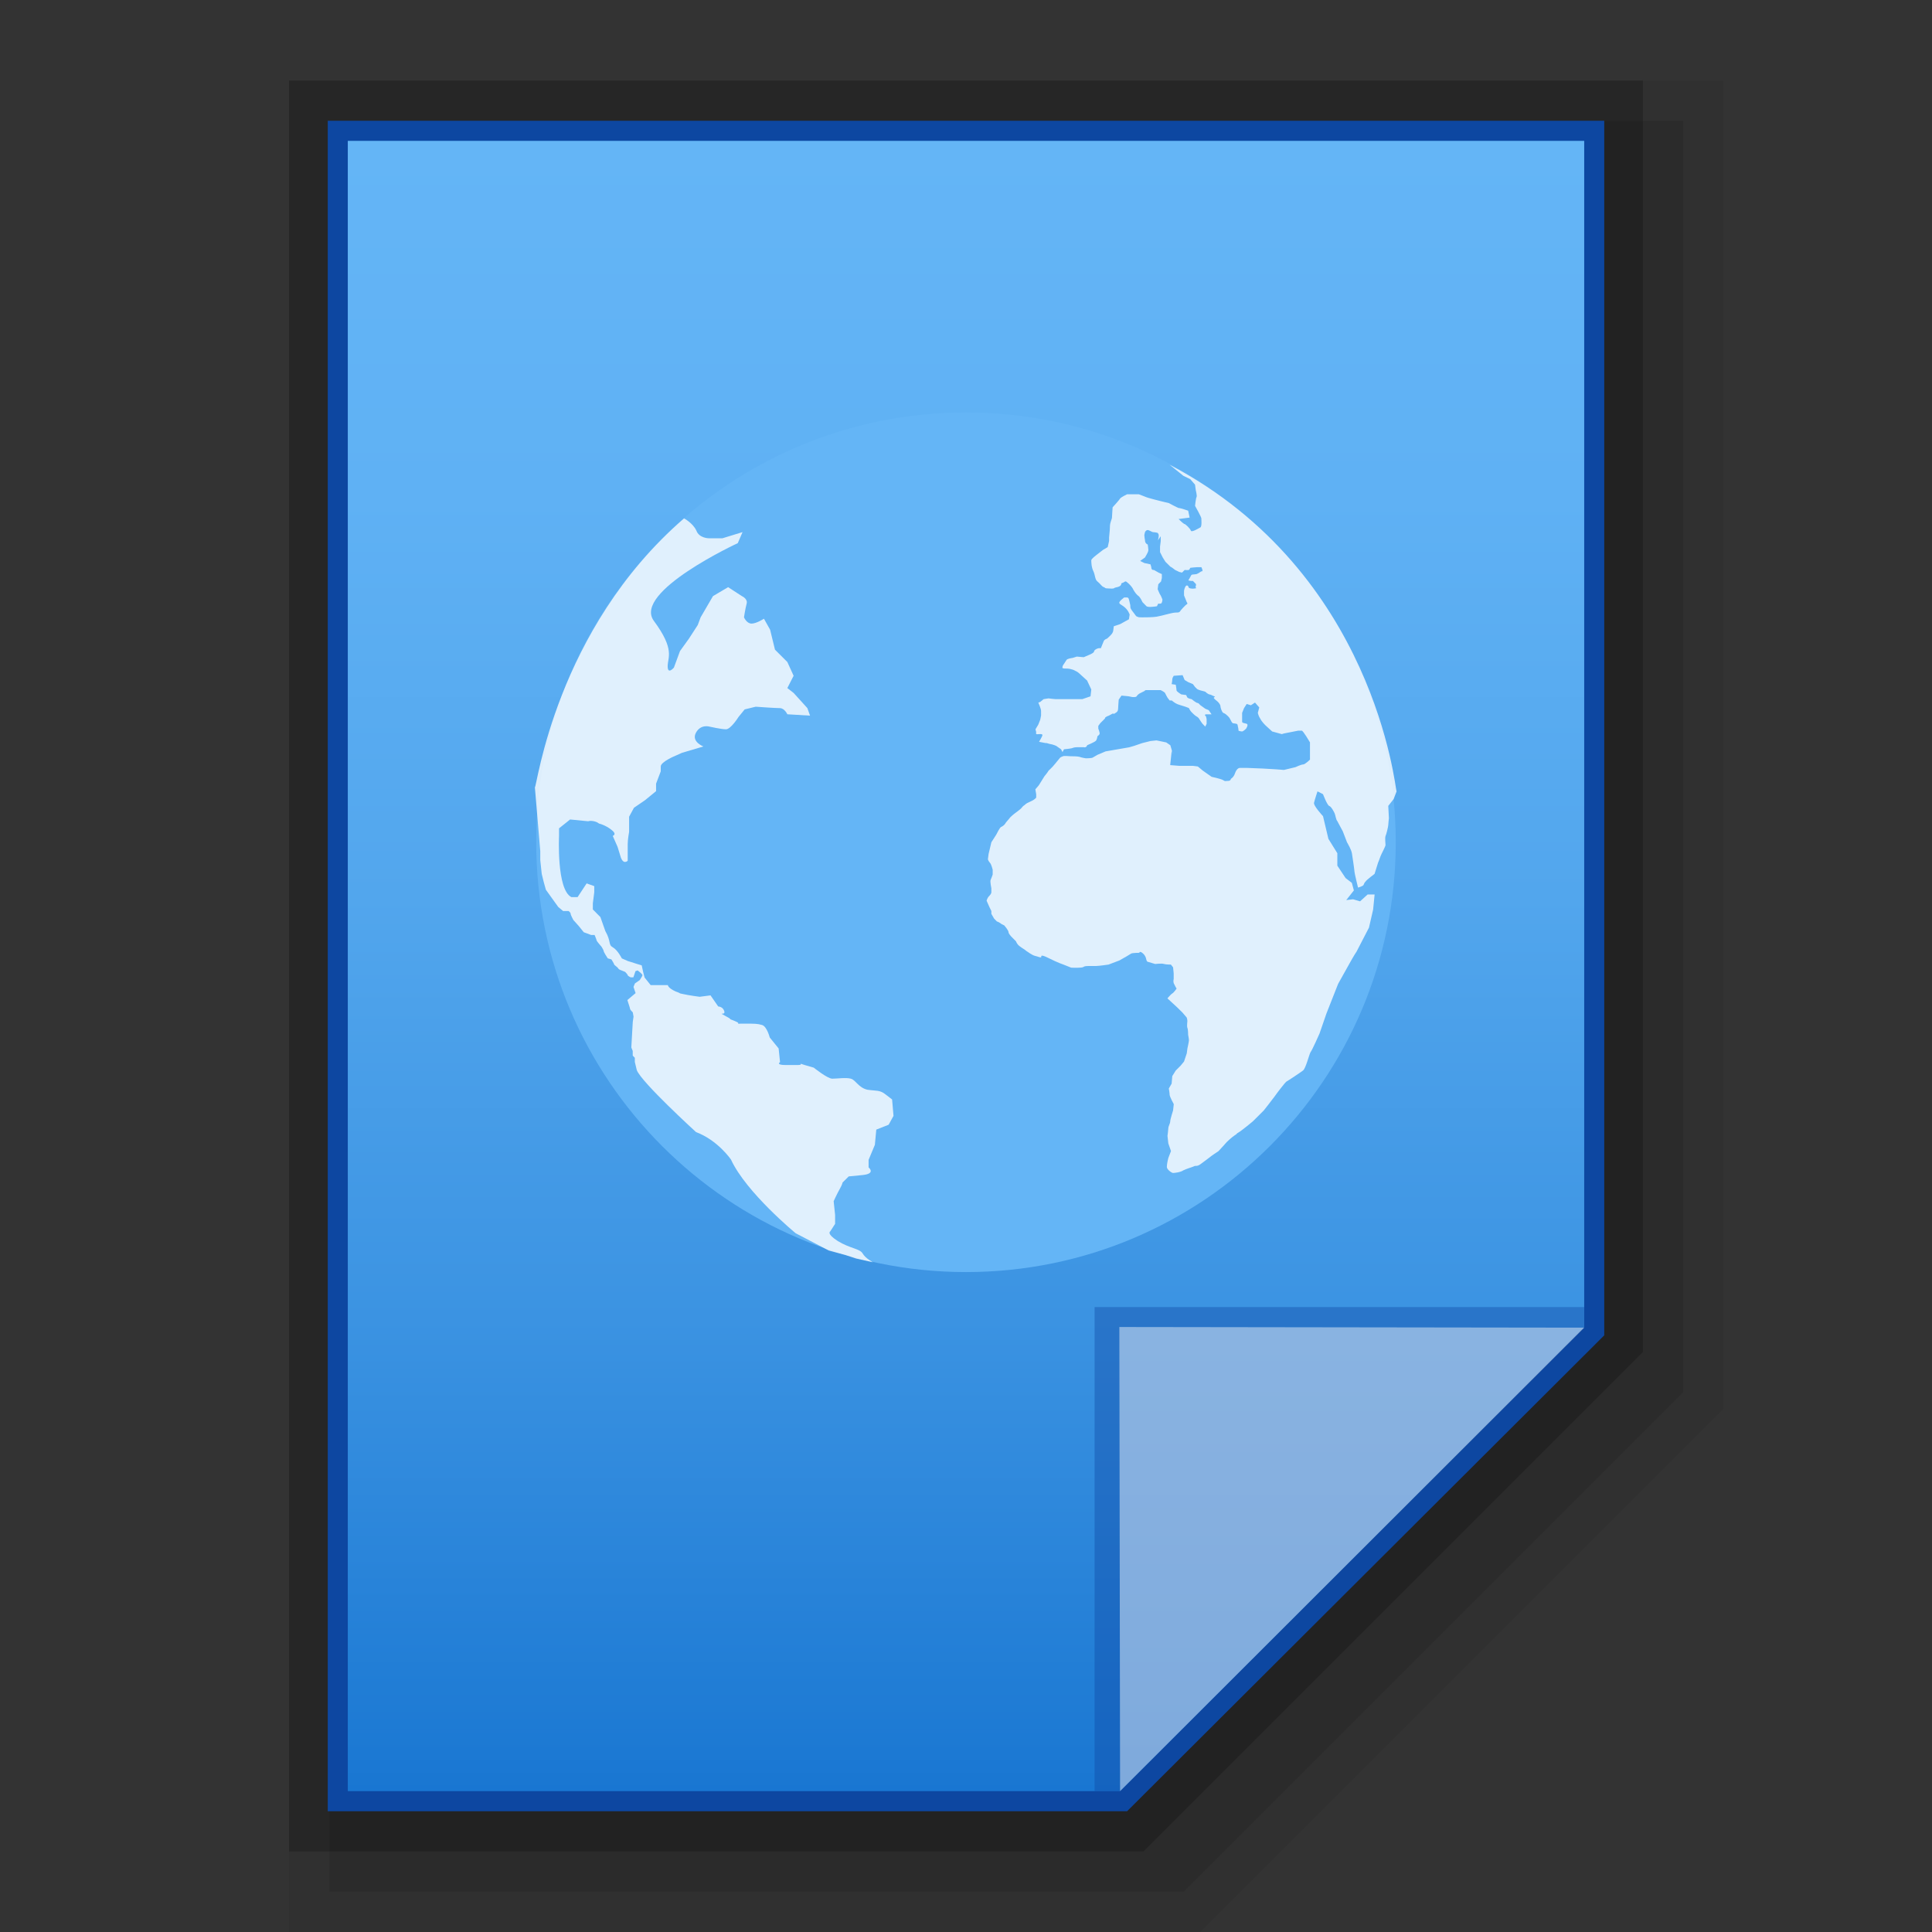 <?xml version="1.0" encoding="utf-8"?>
<!-- Generator: Adobe Illustrator 16.0.0, SVG Export Plug-In . SVG Version: 6.00 Build 0)  -->
<!DOCTYPE svg PUBLIC "-//W3C//DTD SVG 1.1//EN" "http://www.w3.org/Graphics/SVG/1.1/DTD/svg11.dtd">
<svg version="1.1" id="图层_1" xmlns="http://www.w3.org/2000/svg" xmlns:xlink="http://www.w3.org/1999/xlink" x="0px" y="0px"
	 width="48px" height="48px" viewBox="0 0 48 48" enable-background="new 0 0 48 48" xml:space="preserve">
<rect x="0" y="0" width="48" height="48" fill="#333333" stroke="none"/>
<polygon opacity="0.06" enable-background="new    " points="7.181,48 7.181,2 42.818,2 42.818,35.003 29.82,48 "/>
<polygon opacity="0.1" enable-background="new    " points="8.181,47 8.181,3 41.818,3 41.818,34.589 29.407,47 "/>
<polygon opacity="0.2" enable-background="new    " points="7.181,46 7.181,2 40.818,2 40.818,33.589 28.408,46 "/>
<polygon fill="#0D47A1" points="8.143,45 8.143,3 39.857,3 39.857,33.176 28.002,45 "/>
<g>
	<g>
		<g>
			
				<linearGradient id="SVGID_1_" gradientUnits="userSpaceOnUse" x1="107.199" y1="861.301" x2="107.199" y2="820.301" gradientTransform="matrix(1 0 0 1 -83.2 -816.801)">
				<stop  offset="0" style="stop-color:#1976D2"/>
				<stop  offset="0.023" style="stop-color:#1C79D3"/>
				<stop  offset="0.286" style="stop-color:#3B93E2"/>
				<stop  offset="0.542" style="stop-color:#52A6ED"/>
				<stop  offset="0.784" style="stop-color:#5FB1F4"/>
				<stop  offset="1" style="stop-color:#64B5F6"/>
			</linearGradient>
			<polygon fill="url(#SVGID_1_)" points="8.641,44.5 8.641,3.5 39.359,3.5 39.359,32.969 27.828,44.5 			"/>
		</g>
		<polygon fill="#0D47A1" fill-opacity="0.39" points="39.359,32.969 39.359,32.473 27.195,32.473 27.195,44.5 27.828,44.5 		"/>
		<path fill="#FFFFFF" fill-opacity="0.45" d="M27.81,32.969l11.55,0.016L27.828,44.5L27.81,32.969z"/>
	</g>
	<path fill="#64B5F6" d="M34.677,20.925c0,5.894-4.781,10.679-10.677,10.679c-5.895,0-10.678-4.785-10.678-10.679
		c0-5.895,4.783-10.677,10.678-10.677C29.896,10.248,34.677,15.03,34.677,20.925z"/>
	<path fill="#FFFFFF" fill-opacity="0.8" d="M16.995,12.879c0,0,0.221,0.117,0.307,0.306c0.07,0.188,0.307,0.188,0.307,0.188h0.341
		l0.498-0.153l-0.118,0.274c0,0-2.615,1.211-2.086,1.93c0.531,0.719,0.344,0.904,0.344,1.129c0,0.22,0.155,0.033,0.155,0.033
		l0.151-0.41l0.221-0.307l0.221-0.341l0.07-0.189l0.308-0.529l0.376-0.222l0.341,0.222c0,0,0.153,0.067,0.119,0.188
		c-0.033,0.119-0.066,0.339-0.066,0.339s0.066,0.156,0.188,0.156s0.308-0.121,0.308-0.121l0.153,0.273l0.121,0.496l0.307,0.306
		l0.156,0.342l-0.156,0.306l0.156,0.121l0.342,0.377l0.066,0.187l-0.564-0.034c0,0-0.068-0.153-0.188-0.153
		c-0.121,0-0.597-0.035-0.597-0.035l-0.275,0.067l-0.153,0.188c0,0-0.191,0.306-0.311,0.306c-0.117,0-0.408-0.066-0.408-0.066
		s-0.22-0.069-0.339,0.152c-0.121,0.224,0.186,0.341,0.186,0.341l-0.529,0.156l-0.156,0.07c0,0-0.375,0.152-0.375,0.271
		s0,0.121,0,0.121l-0.116,0.305v0.187l-0.275,0.225l-0.274,0.187l-0.121,0.223v0.376c0,0-0.035,0.188-0.035,0.307s0,0.412,0,0.412
		s-0.117,0.118-0.183-0.123c-0.068-0.221-0.068-0.221-0.068-0.221l-0.121-0.275c0,0,0.121-0.033-0.034-0.152
		c-0.154-0.121-0.308-0.154-0.308-0.154s-0.066-0.067-0.223-0.067c-0.15,0,0.191,0.033-0.15,0c-0.344-0.034-0.344-0.034-0.344-0.034
		l-0.275,0.22v0.188c0,0-0.065,1.335,0.307,1.521h0.154l0.225-0.341l0.189,0.068v0.152l-0.035,0.276v0.151l0.188,0.19l0.121,0.344
		c0.153,0.271,0.068,0.341,0.188,0.408c0.121,0.068,0.223,0.274,0.223,0.274l0.151,0.067c0,0,0.121,0.035,0.222,0.07
		c0.121,0.036,0.121,0.036,0.121,0.036l0.037,0.169l0.035,0.134l0.151,0.188c0,0-0.119,0,0.154,0s0.273,0,0.273,0
		s0,0.07,0.189,0.156c0.188,0.066,0.035,0.035,0.188,0.066c0.154,0.035,0.412,0.068,0.412,0.068
		c0.271-0.035,0.271-0.035,0.271-0.035l0.191,0.276c0,0,0.116,0,0.151,0.118c0.035,0.122-0.187,0,0.035,0.122
		c0.224,0.12,0,0.034,0.222,0.12c0.22,0.086-0.066,0.066,0.22,0.066c0.291,0,0.342,0,0.461,0.034c0.121,0.034,0.191,0.31,0.191,0.31
		c0.221,0.273,0.221,0.273,0.221,0.273l0.035,0.34c0,0-0.121,0.072,0.152,0.072c0.275,0,0.07,0,0.275,0s-0.035-0.072,0.187,0
		c0.224,0.065,0.224,0.065,0.224,0.065s0.341,0.274,0.46,0.274s0.343-0.034,0.462,0c0.121,0.034,0.187,0.221,0.408,0.274
		c0.224,0.034,0.31,0,0.46,0.122c0.156,0.12,0.156,0.12,0.156,0.12l0.035,0.408l-0.121,0.22l-0.307,0.121l-0.035,0.378l-0.156,0.374
		v0.187c0,0,0.191,0.156-0.149,0.19c-0.345,0.034-0.345,0.034-0.345,0.034l-0.154,0.153c0,0,0,0.037-0.067,0.156
		c-0.067,0.117-0.153,0.307-0.153,0.307l0.036,0.342v0.221l-0.121,0.187c0,0-0.104,0.054,0.188,0.24
		c0.306,0.187,0.546,0.187,0.617,0.308c0.065,0.119,0.255,0.219,0.255,0.219l-0.415-0.092l-0.256-0.084l-0.428-0.117l-0.82-0.428
		c0,0-1.229-1.011-1.607-1.83c0,0-0.322-0.477-0.868-0.683c0,0-1.351-1.231-1.472-1.539l-0.049-0.204v-0.103l-0.052-0.054v-0.116
		l-0.035-0.086l0.021-0.374l0.015-0.259l0.019-0.134l-0.019-0.106c0,0-0.067-0.065-0.067-0.086c0-0.015-0.052-0.171-0.052-0.171
		l-0.015-0.049l0.204-0.172l-0.052-0.154l0.035-0.086l0.121-0.084c0,0,0.067-0.104,0.067-0.119c0-0.035-0.121-0.121-0.121-0.121
		l-0.053,0.019l-0.052,0.153h-0.069c0,0-0.07-0.036-0.07-0.049c0-0.02-0.065-0.086-0.065-0.086l-0.086-0.035
		c0,0-0.068-0.019-0.085-0.05c-0.019-0.036-0.104-0.084-0.104-0.104c0-0.015-0.067-0.121-0.067-0.121L15.1,23.81
		c0,0-0.104-0.154-0.104-0.19c0-0.016-0.052-0.1-0.052-0.1s-0.121-0.136-0.121-0.156c0-0.015-0.05-0.134-0.05-0.134h-0.084
		l-0.186-0.069l-0.121-0.151l-0.137-0.153c0,0-0.067-0.123-0.067-0.152c0-0.035-0.052-0.071-0.052-0.071h-0.088H13.99l-0.121-0.101
		l-0.307-0.428l-0.053-0.191l-0.05-0.203l-0.036-0.342v-0.22l-0.134-1.589C13.339,19.574,13.799,15.646,16.995,12.879z"/>
	<path fill="#FFFFFF" fill-opacity="0.8" d="M29.059,11.546l0.341,0.275l0.172,0.084l0.118,0.136l0.019,0.137
		c0,0,0.035,0.137,0.02,0.169c-0.02,0.033-0.038,0.221-0.038,0.221s0.156,0.275,0.156,0.311c0,0.033,0.016,0.187-0.02,0.222
		c-0.034,0.017-0.221,0.135-0.24,0.084c-0.015-0.05-0.133-0.169-0.167-0.169c-0.038-0.02-0.138-0.121-0.138-0.121l0.274-0.036
		l-0.036-0.171c0,0-0.188-0.067-0.238-0.067c-0.05-0.017-0.24-0.121-0.24-0.121l-0.206-0.05c0,0-0.339-0.084-0.371-0.104
		c-0.037-0.015-0.17-0.066-0.17-0.066h-0.292c0,0-0.139,0.066-0.17,0.101c-0.019,0.036-0.19,0.223-0.19,0.223
		s-0.016,0.22-0.016,0.255c0,0.036-0.051,0.121-0.051,0.22c0,0.104-0.021,0.24-0.021,0.276c0,0.035,0,0.085,0,0.085l-0.034,0.153
		l-0.116,0.068l-0.156,0.121c0,0-0.136,0.101-0.136,0.137c0,0.035,0,0.169,0.052,0.273c0.048,0.103,0.036,0.205,0.101,0.255
		c0.069,0.053,0.104,0.121,0.155,0.139c0.051,0.015,0.015,0.033,0.101,0.033c0.07,0,0.14,0.018,0.172-0.016
		c0.036-0.015,0.122-0.015,0.156-0.07c0.034-0.051-0.036-0.015,0.034-0.051c0.064-0.015,0.064-0.066,0.12-0.015
		c0.066,0.051,0.12,0.121,0.138,0.152c0.015,0.035,0.066,0.121,0.12,0.17c0.066,0.035,0.122,0.17,0.122,0.17l0.101,0.103
		c0,0,0.018,0.017,0.086,0.017s0.172-0.017,0.172-0.017l0.034-0.067c0,0,0.064,0.017,0.084-0.016
		c0.019-0.036,0.019-0.086,0.019-0.086s-0.038-0.103-0.066-0.136c-0.02-0.036-0.052-0.121-0.052-0.121l0.016-0.121l0.068-0.069
		l0.02-0.086v-0.097l-0.078-0.035l-0.12-0.068c0,0-0.065,0.016-0.065-0.071c-0.019-0.068-0.019-0.068-0.019-0.068l-0.153-0.033
		l-0.104-0.052l0.12-0.086c0.068-0.117,0.084-0.152,0.084-0.188c0-0.035-0.016-0.134-0.016-0.134s-0.068-0.02-0.068-0.106
		c-0.016-0.083-0.016-0.134-0.016-0.134l0.016-0.067c0,0,0.02-0.052,0.068-0.052c0.036,0,0.104,0.052,0.136,0.052
		c0.036,0,0.104,0.016,0.104,0.016s0.034,0.016,0.034,0.07c0,0.033-0.019,0.117-0.019,0.117l0.068-0.102v0.122l-0.017,0.136v0.137
		l0.068,0.135l0.066,0.105c0,0,0.086,0.083,0.122,0.121c0.034,0.013,0.118,0.082,0.118,0.082l0.104,0.05l0.068,0.016l0.066-0.066
		c0,0,0.12,0.016,0.12-0.018c0.02-0.035,0.02-0.035,0.02-0.035s0.135-0.016,0.172-0.016c0.032,0,0.103,0,0.103,0
		s0.05,0.102,0.016,0.102c-0.035,0-0.05,0.035-0.134,0.07c-0.088,0.016-0.122,0-0.138,0.035c-0.015,0.035-0.068,0.122-0.068,0.122
		l0.064,0.013h0.05l0.069,0.07c0,0,0.019,0.016,0,0.066c-0.02,0.051,0.066,0.035-0.02,0.051c-0.103,0.018-0.15-0.016-0.15-0.016
		s-0.02-0.085-0.07-0.05c-0.035,0.035-0.05,0.121-0.05,0.121v0.117l0.068,0.169c0,0,0.034,0.036,0,0.053
		c-0.034,0.015-0.152,0.152-0.152,0.152s-0.02,0.051-0.072,0.051c-0.031,0-0.084,0-0.168,0.02c-0.068,0.015-0.068,0.015-0.138,0.034
		c-0.066,0.016-0.122,0.033-0.221,0.051c-0.102,0.016-0.29,0.016-0.356,0.016c-0.071,0-0.086,0-0.12-0.016
		c-0.038-0.018-0.021,0-0.072-0.07c-0.048-0.067-0.102-0.121-0.102-0.17c0-0.035,0-0.051-0.019-0.121
		c-0.018-0.066-0.018-0.117-0.067-0.117c-0.068,0-0.068,0-0.068,0s-0.138,0.101-0.12,0.136c0.019,0.036-0.018,0,0.103,0.084
		c0.12,0.087,0.153,0.205,0.153,0.205l-0.018,0.117l-0.22,0.121l-0.156,0.052l-0.013,0.103c0,0,0,0.036-0.034,0.084
		c-0.037,0.049-0.122,0.121-0.122,0.121s-0.069,0.018-0.084,0.069c-0.016,0.035-0.069,0.169-0.069,0.169s-0.064-0.016-0.137,0.036
		c-0.065,0.05,0.019,0.05-0.134,0.121c-0.154,0.066-0.154,0.066-0.154,0.066l-0.172-0.015l-0.104,0.033c0,0-0.136,0.016-0.152,0.051
		c-0.02,0.035-0.088,0.134-0.088,0.134s-0.032,0.071,0,0.071c0.036,0.016,0.088,0,0.172,0.016c0.068,0.019,0.084,0.019,0.137,0.05
		c0.052,0.019,0.104,0.07,0.104,0.07l0.187,0.17l0.104,0.222l-0.019,0.17l-0.204,0.07c0,0-0.12,0-0.172,0c-0.034,0-0.019,0-0.221,0
		c-0.204,0-0.24,0-0.274,0c-0.035,0-0.172-0.019-0.172-0.019l-0.122,0.019l-0.084,0.069l-0.048,0.017c0,0,0.068,0.152,0.068,0.205
		c0,0.05,0,0.117,0,0.117l-0.021,0.104l-0.048,0.121l-0.07,0.117l0.019,0.07c0,0-0.019,0.052,0.02,0.052
		c0.034,0,0.134-0.017,0.134,0.019c0,0.033-0.084,0.169-0.084,0.169l0.171,0.033c0,0-0.019-0.016,0.084,0.018
		c0.104,0.016,0.172,0.051,0.172,0.051l0.12,0.084l0.036,0.069l0.036-0.069c0,0,0.188-0.016,0.22-0.035
		c0.036-0.017,0.122-0.017,0.122-0.017h0.152c0,0,0.034,0.017,0.068-0.019c0.016-0.031,0.016-0.031,0.016-0.031
		s0.172-0.071,0.206-0.103c0.034-0.016,0.049-0.121,0.049-0.121s0.054-0.033,0.054-0.067c0-0.035-0.034-0.121-0.034-0.121v-0.067
		l0.048-0.066c0,0,0.017-0.02,0.07-0.07c0.05-0.051,0.05-0.051,0.05-0.051s-0.021-0.016,0.05-0.051
		c0.068-0.019,0.122-0.07,0.154-0.07s-0.036,0.035,0.032,0s0.088-0.066,0.088-0.121c0-0.033,0.015-0.223,0.015-0.223l0.069-0.101
		l0.171,0.016l0.088,0.018c0,0,0.102,0.015,0.118-0.018c0.02-0.036,0.068-0.066,0.068-0.066l0.138-0.07c0,0-0.019-0.017,0.048-0.017
		c0.07,0,0.174,0,0.225,0c0.032,0,0.116,0,0.116,0s0.073,0.034,0.107,0.067c0.015,0.035,0.064,0.121,0.064,0.121l0.054,0.07h0.051
		c0.067,0.051,0.102,0.086,0.22,0.118c0.122,0.035,0.206,0.07,0.206,0.07s0.034,0.07,0.066,0.101c0.036,0.035,0.066,0.07,0.12,0.105
		c0.036,0.016,0.068,0.051,0.084,0.085c0.02,0.035,0.07,0.101,0.07,0.101l0.067,0.069l0.034-0.069v-0.119l-0.016-0.066
		c0,0-0.068-0.051,0.016-0.051c0.068,0,0.122,0,0.122,0l-0.069-0.103l-0.085-0.035l-0.12-0.086l-0.052-0.051l-0.048-0.015
		l-0.054-0.035l-0.066-0.051c0,0-0.12-0.019-0.12-0.07c-0.018-0.033-0.018-0.033-0.018-0.033l-0.12-0.016
		c0,0-0.118-0.07-0.118-0.101c0-0.035-0.019-0.139-0.019-0.139l-0.102-0.015c0,0,0.016-0.071,0.016-0.121
		c0-0.035,0.036-0.086,0.036-0.086l0.22-0.016l0.051,0.121l0.086,0.051l0.12,0.051l0.05,0.069l0.054,0.052
		c0,0,0.015,0.015,0.084,0.035c0.068,0.015,0.12,0.033,0.12,0.033s0.068,0.07,0.12,0.07c0.049,0.016,0.068,0.035,0.122,0.05
		c-0.035,0.03-0.035,0.03-0.035,0.03s0.018,0.035,0.069,0.07c0.049,0.034,0.099,0.101,0.099,0.137c0,0.035,0.036,0.152,0.072,0.169
		c0.035,0.016,0.048,0.016,0.12,0.086c0.067,0.066,0.067,0.135,0.116,0.17c0.073,0.015,0.122,0,0.122,0.066
		c0.02,0.07,0.02,0.121,0.02,0.121s0.052,0.018,0.088,0.018c0.03,0,0.099-0.069,0.099-0.069s0.069-0.101,0.016-0.121
		c-0.03-0.015-0.114-0.015-0.114-0.05s0-0.221,0-0.221l0.048-0.12l0.066-0.102l0.104,0.032l0.102-0.067l0.106,0.121l-0.036,0.136
		c0,0,0.018,0.086,0.066,0.152c0.034,0.069,0.122,0.155,0.122,0.155l0.168,0.154l0.24,0.066l0.052-0.016l0.356-0.07
		c0,0,0.054,0,0.088,0s0.204,0.291,0.204,0.291s0,0.121,0,0.188c0,0.071,0,0.24,0,0.24s-0.12,0.121-0.172,0.121
		c-0.048,0-0.188,0.067-0.188,0.067l-0.288,0.069l-0.188-0.015l-0.341-0.02c0,0-0.343-0.015-0.378-0.015c-0.034,0-0.154,0-0.19,0
		c-0.032,0-0.084,0.035-0.118,0.134c-0.034,0.102-0.103,0.137-0.103,0.137s0,0.051-0.067,0.051c-0.07,0-0.07,0.019-0.12-0.016
		c-0.051-0.035-0.291-0.085-0.291-0.085l-0.22-0.155l-0.122-0.102l-0.122-0.016h-0.341l-0.224-0.018l0.038-0.356l0.035,0.101
		l-0.069-0.238l-0.103-0.071l-0.24-0.05l-0.152,0.016l-0.204,0.051l-0.204,0.07l-0.122,0.035l-0.584,0.101l-0.203,0.086
		c0,0-0.086,0.05-0.12,0.07c-0.035,0.016-0.168,0.016-0.168,0.016s-0.107-0.016-0.156-0.036c-0.05-0.015-0.172-0.015-0.222-0.015
		s-0.154-0.016-0.19,0c-0.032,0.015-0.064,0.015-0.1,0.071c-0.038,0.05-0.156,0.187-0.156,0.187s-0.068,0.071-0.103,0.102
		c-0.016,0.035-0.102,0.138-0.102,0.138l-0.139,0.223l-0.086,0.101l0.021,0.121v0.086c0,0-0.049,0.051-0.087,0.068
		c-0.034,0.016-0.104,0.051-0.104,0.051s-0.05,0.016-0.101,0.067c-0.05,0.031-0.05,0.048-0.084,0.082
		c-0.036,0.036-0.154,0.121-0.154,0.121s-0.067,0.051-0.118,0.103c-0.036,0.052-0.107,0.119-0.122,0.153
		c-0.021,0.035-0.069,0.07-0.106,0.085c-0.03,0.018-0.101,0.155-0.117,0.19c-0.019,0.033-0.121,0.188-0.121,0.188l-0.069,0.291
		l-0.017,0.134c0,0,0.017,0.051,0.052,0.086c0.034,0.035,0.067,0.171,0.067,0.171v0.119c0,0-0.035,0.104-0.052,0.137
		c-0.016,0.035,0.019,0.206,0.019,0.206v0.101c0,0,0,0.036-0.05,0.086c-0.053,0.049-0.068,0.121-0.068,0.121l0.068,0.154l0.05,0.102
		v0.07l0.067,0.117c0,0,0.035,0.037,0.068,0.07c0.035,0.016,0.051,0.016,0.121,0.069c0.065,0.032,0.065,0.032,0.065,0.032
		s0.106,0.121,0.106,0.17c0,0.035,0.066,0.105,0.066,0.105l0.12,0.121c0,0,0.019,0.067,0.088,0.119
		c0.066,0.053,0.133,0.084,0.168,0.12c0.036,0.019,0.137,0.104,0.221,0.123c0.07,0.016,0.106,0.036,0.14,0.036
		c0.032,0-0.054-0.106,0.187,0.015s0.393,0.171,0.393,0.171l0.172,0.069c0,0,0.276,0.015,0.307-0.019C26.955,24,27.005,24,27.043,24
		c0.034,0,0.12,0,0.187,0c0.069,0,0.31-0.035,0.31-0.035l0.272-0.103c0,0,0.086-0.05,0.12-0.069
		c0.036-0.015,0.135-0.083,0.172-0.102c0.036-0.019,0.203-0.019,0.203-0.019s0-0.05,0.071,0c0.064,0.053,0.064,0.071,0.084,0.106
		c0.017,0.034,0.017,0.12,0.064,0.12C28.58,23.914,28.7,23.95,28.7,23.95s0.171-0.02,0.219,0c0.054,0.015,0.172,0.015,0.172,0.015
		l0.054,0.068l0.015,0.153v0.138c0,0-0.015,0.05,0,0.102c0.02,0.048,0.072,0.136,0.072,0.136s-0.072,0.104-0.106,0.119
		c-0.034,0.018-0.122,0.123-0.122,0.123l0.24,0.221l0.136,0.134l0.104,0.122c0,0,0.016,0.05,0.016,0.086s-0.016,0.12,0,0.17
		c0.019,0.034,0.019,0.172,0.019,0.172s0.02,0.103,0.02,0.137s-0.038,0.202-0.038,0.202l-0.016,0.122l-0.068,0.203l-0.084,0.102
		l-0.122,0.122l-0.086,0.138l-0.016,0.187l-0.07,0.122c0,0,0.02,0.104,0.02,0.152c0,0.05,0.103,0.236,0.103,0.236l-0.017,0.156
		c0,0-0.071,0.222-0.071,0.271c0,0.053-0.047,0.121-0.047,0.172c0,0.035-0.021,0.189-0.021,0.189l0.021,0.188l0.066,0.19
		l-0.066,0.172c0,0-0.037,0.138-0.037,0.222c0,0.066,0.122,0.15,0.155,0.15c0.032,0,0.188-0.016,0.257-0.067
		c0.065-0.034,0.236-0.083,0.271-0.103c0.036-0.018,0.069,0.02,0.174-0.064c0.102-0.073,0.256-0.193,0.256-0.193
		s0.12-0.084,0.171-0.116c0.036-0.036,0.204-0.225,0.204-0.225s0.12-0.118,0.204-0.172c0.086-0.05,0-0.015,0.086-0.065
		c0.086-0.049,0.358-0.277,0.358-0.277l0.272-0.271c0,0,0.24-0.305,0.276-0.357c0.036-0.055,0.256-0.344,0.29-0.363
		c0.034-0.017,0.342-0.221,0.408-0.272c0.07-0.048,0.156-0.411,0.19-0.46c0.034-0.035,0.222-0.461,0.222-0.461l0.171-0.496
		l0.29-0.736l0.286-0.512c0,0,0.122-0.22,0.172-0.289c0.034-0.069,0.309-0.597,0.309-0.597l0.103-0.448l0.037-0.375h-0.174
		l-0.187,0.17l-0.174-0.051l-0.17,0.02l0.19-0.24l-0.051-0.188l-0.155-0.119l-0.205-0.308v-0.309l-0.222-0.357l-0.134-0.564
		c0,0-0.257-0.274-0.221-0.341c0.016-0.07,0.084-0.275,0.084-0.275l0.137,0.07c0,0,0.104,0.274,0.153,0.291
		c0.053,0.016,0.122,0.152,0.137,0.188c0.018,0.036,0.032,0.157,0.065,0.189c0.019,0.033,0.137,0.256,0.137,0.256
		s0.086,0.22,0.104,0.271c0.019,0.035,0.103,0.172,0.122,0.273c0.017,0.104,0.064,0.428,0.064,0.46c0,0.033,0.088,0.393,0.088,0.393
		s0.12-0.033,0.137-0.066c0.016-0.033,0.016-0.051,0.052-0.086c0.016-0.035,0.222-0.189,0.222-0.189l0.085-0.273
		c0,0,0.05-0.121,0.065-0.171c0.019-0.05,0.122-0.24,0.122-0.272c0-0.035-0.018-0.169,0-0.224c0.019-0.033,0.068-0.238,0.068-0.273
		s0.016-0.169,0.016-0.169l-0.016-0.307l0.134-0.17l0.072-0.189C34.662,19.594,34.164,14.229,29.059,11.546z"/>
</g>
</svg>
